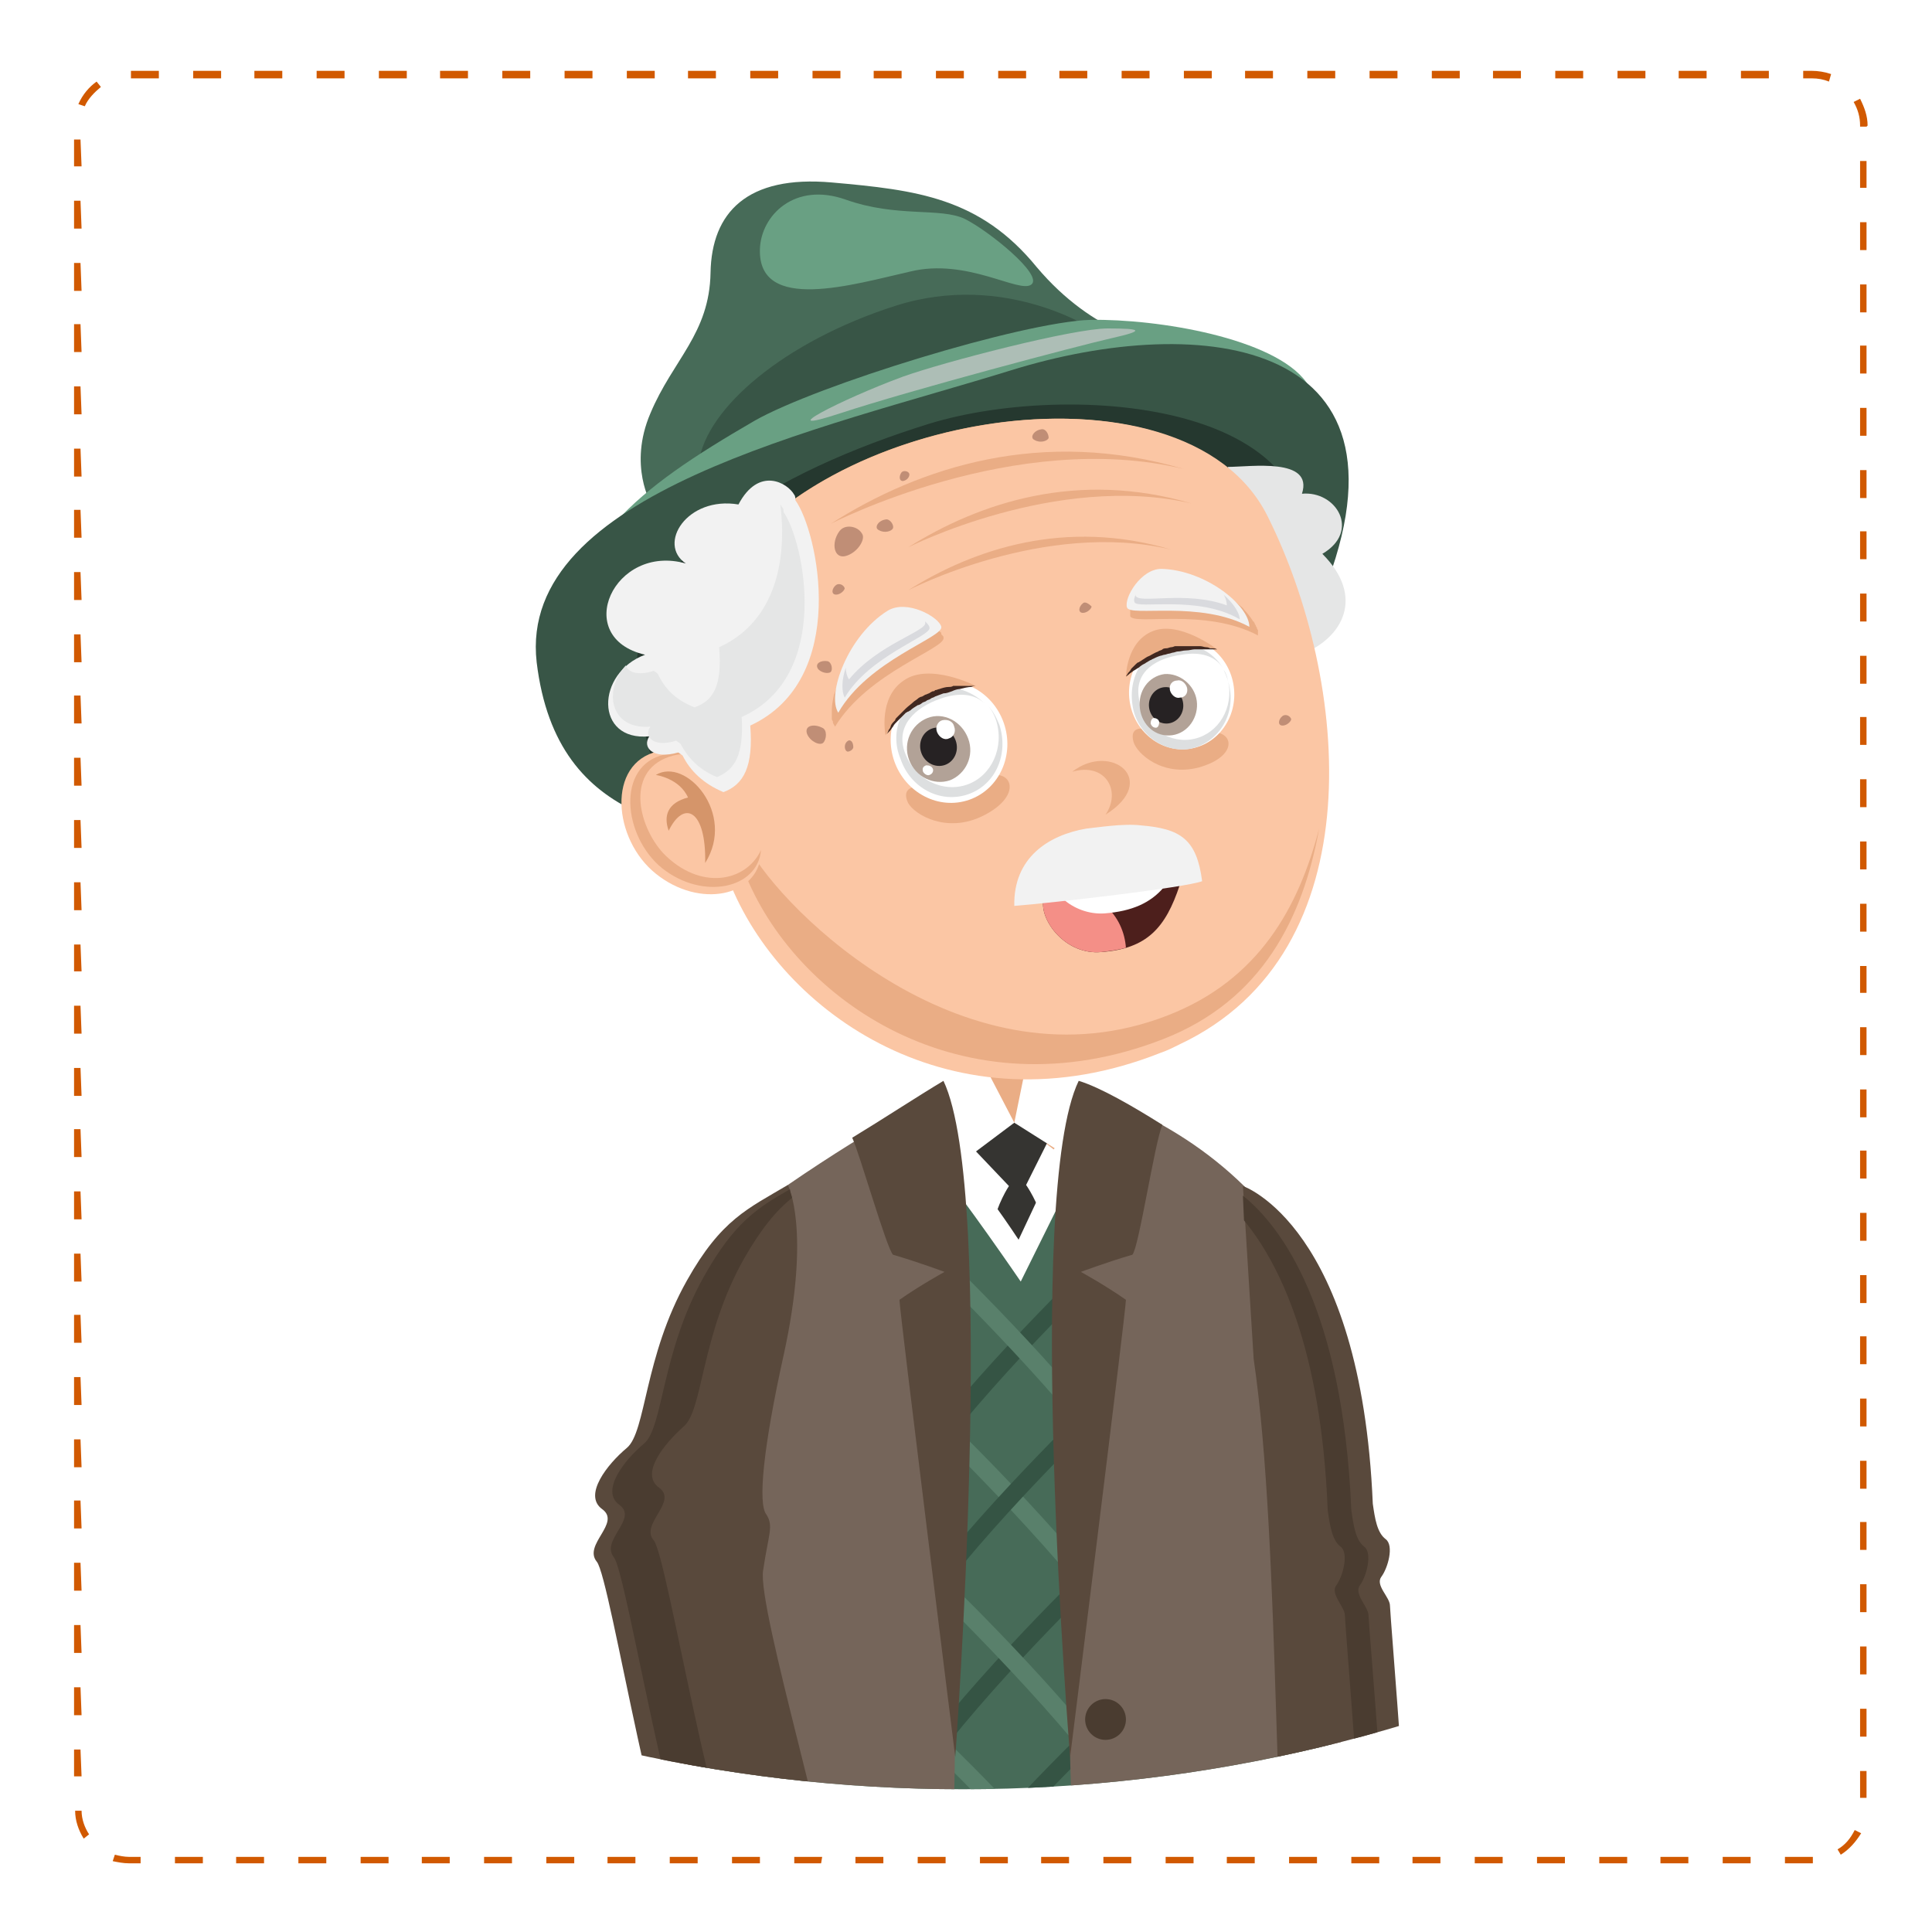 <?xml version="1.0" encoding="utf-8"?>
<!-- Generator: Adobe Illustrator 21.0.0, SVG Export Plug-In . SVG Version: 6.00 Build 0)  -->
<svg version="1.1" id="Layer_1" xmlns="http://www.w3.org/2000/svg" xmlns:xlink="http://www.w3.org/1999/xlink" x="0px" y="0px"
	 viewBox="0 0 180 180" style="enable-background:new 0 0 180 180;" xml:space="preserve">
<style type="text/css">
	.st0{fill:#FFFFFF;}
	.st1{display:none;}
	.st2{display:inline;}
	.st3{fill:url(#SVGID_1_);}
	.st4{fill:#D15900;}
	.st5{clip-path:url(#SVGID_4_);}
	.st6{fill:#FBC6A4;}
	.st7{fill:#EAAD85;}
	.st8{fill:#DE9173;}
	.st9{fill:#353431;}
	.st10{fill:#4A4944;}
	.st11{fill:#272623;}
	.st12{fill:#476B58;}
	.st13{fill:#59806B;}
	.st14{fill:#355444;}
	.st15{fill:#75655A;}
	.st16{fill:#59493C;}
	.st17{fill:#D5954D;}
	.st18{fill:#4A3C30;}
	.st19{fill:#D387AA;}
	.st20{fill:#D3C8C2;}
	.st21{fill:#A79D97;}
	.st22{fill:#42352A;}
	.st23{fill:#201F1C;}
	.st24{fill:#2B2B2B;}
	.st25{fill:#385546;}
	.st26{fill:#69A083;}
	.st27{fill:#25382F;}
	.st28{fill:#E5E6E6;}
	.st29{fill:#DDDFE0;}
	.st30{fill:#B2A297;}
	.st31{fill:#262223;}
	.st32{fill:#412820;}
	.st33{fill:#D5956A;}
	.st34{fill:#4D1F1C;}
	.st35{fill:#F48F87;}
	.st36{fill:#F2F2F2;}
	.st37{fill:#D9DADE;}
	.st38{fill:#C08E76;}
	.st39{fill:#ADBEB6;}
</style>
<rect class="st0" width="180" height="180"/>
<rect class="st0" width="180" height="180"/>
<g>
	<g>
		<g>
			<g class="st1">
				<g class="st2">
					<g>
						
							<radialGradient id="SVGID_1_" cx="96.333" cy="191" r="167.166" gradientTransform="matrix(1 0 0 -1 0 275)" gradientUnits="userSpaceOnUse">
							<stop  offset="0.173" style="stop-color:#FFFFFF"/>
							<stop  offset="1" style="stop-color:#36CDFF;stop-opacity:0.3"/>
						</radialGradient>
						<rect id="SVGID_2_" x="0.4" y="0.1" class="st3" width="180" height="180"/>
					</g>
				</g>
			</g>
			<g>
				<g>
					<g>
						<path class="st4" d="M168.9,173.6h-2.6V173h2.6V173.6z M163.1,173.6h-2.6V173h2.6V173.6z M157.3,173.6h-2.6V173h2.6V173.6z
							 M151.5,173.6H149V173h2.6v0.6H151.5z M145.8,173.6h-2.6V173h2.6V173.6z M140,173.6h-2.6V173h2.6V173.6z M134.2,173.6h-2.6
							V173h2.6V173.6z M128.5,173.6h-2.6V173h2.6V173.6z M122.7,173.6h-2.6V173h2.6V173.6z M116.9,173.6h-2.6V173h2.6V173.6z
							 M111.2,173.6h-2.6V173h2.6V173.6z M105.4,173.6h-2.6V173h2.6V173.6z M99.6,173.6H97V173h2.6V173.6z M93.9,173.6h-2.6V173h2.6
							V173.6z M88.1,173.6h-2.6V173h2.6V173.6z M82.3,173.6h-2.6V173h2.6V173.6z M76.5,173.6H74V173h2.6L76.5,173.6L76.5,173.6z
							 M70.8,173.6h-2.6V173h2.6V173.6z M65,173.6h-2.6V173H65V173.6z M59.2,173.6h-2.6V173h2.6V173.6z M53.5,173.6h-2.6V173h2.6
							V173.6z M47.7,173.6h-2.6V173h2.6V173.6z M41.9,173.6h-2.6V173h2.6V173.6z M36.2,173.6h-2.6V173h2.6V173.6z M30.4,173.6h-2.6
							V173h2.6V173.6z M24.6,173.6H22V173h2.6V173.6z M18.9,173.6h-2.6V173h2.6V173.6z M13.1,173.6H12c-0.5,0-1-0.1-1.5-0.2l0.2-0.6
							c0.4,0.1,0.9,0.2,1.3,0.2h1.1V173.6z M171.5,172.8l-0.3-0.5c0.7-0.4,1.2-1,1.6-1.8l0.6,0.3
							C172.9,171.6,172.3,172.3,171.5,172.8z M7.8,171.3c-0.5-0.8-0.8-1.7-0.8-2.6h0.6c0,0.8,0.3,1.6,0.7,2.2L7.8,171.3z
							 M173.9,167.5h-0.6V165h0.6V167.5z M7.6,165.5H6.9V163h0.6L7.6,165.5L7.6,165.5z M173.9,161.8h-0.6v-2.6h0.6V161.8z
							 M7.6,159.8H6.9v-2.6h0.6L7.6,159.8L7.6,159.8z M173.9,156h-0.6v-2.6h0.6V156z M7.6,154H6.9v-2.6h0.6L7.6,154L7.6,154z
							 M173.9,150.2h-0.6v-2.6h0.6V150.2z M7.6,148.2H6.9v-2.6h0.6L7.6,148.2L7.6,148.2z M173.9,144.4h-0.6v-2.6h0.6V144.4z
							 M7.6,142.4H6.9v-2.6h0.6L7.6,142.4L7.6,142.4z M173.9,138.7h-0.6v-2.6h0.6V138.7z M7.6,136.7H6.9v-2.6h0.6L7.6,136.7
							L7.6,136.7z M173.9,132.9h-0.6v-2.6h0.6V132.9z M7.6,130.9H6.9v-2.6h0.6L7.6,130.9L7.6,130.9z M173.9,127.1h-0.6v-2.6h0.6
							V127.1z M7.6,125.1H6.9v-2.6h0.6L7.6,125.1L7.6,125.1z M173.9,121.4h-0.6v-2.6h0.6V121.4z M7.6,119.4H6.9v-2.6h0.6L7.6,119.4
							L7.6,119.4z M173.9,115.6h-0.6V113h0.6V115.6z M7.6,113.6H6.9V111h0.6L7.6,113.6L7.6,113.6z M173.9,109.8h-0.6v-2.6h0.6V109.8
							z M7.6,107.8H6.9v-2.6h0.6L7.6,107.8L7.6,107.8z M173.9,104.1h-0.6v-2.6h0.6V104.1z M7.6,102.1H6.9v-2.6h0.6L7.6,102.1
							L7.6,102.1z M173.9,98.3h-0.6v-2.6h0.6V98.3z M7.6,96.3H6.9v-2.6h0.6L7.6,96.3L7.6,96.3z M173.9,92.5h-0.6V90h0.6V92.5z
							 M7.6,90.5H6.9V88h0.6L7.6,90.5L7.6,90.5z M173.9,86.8h-0.6v-2.6h0.6V86.8z M7.6,84.8H6.9v-2.6h0.6L7.6,84.8L7.6,84.8z
							 M173.9,81h-0.6v-2.6h0.6V81z M7.6,79H6.9v-2.6h0.6L7.6,79L7.6,79z M173.9,75.2h-0.6v-2.6h0.6V75.2z M7.6,73.2H6.9v-2.6h0.6
							L7.6,73.2L7.6,73.2z M173.9,69.4h-0.6v-2.6h0.6V69.4z M7.6,67.4H6.9v-2.6h0.6L7.6,67.4L7.6,67.4z M173.9,63.7h-0.6v-2.6h0.6
							V63.7z M7.6,61.7H6.9v-2.6h0.6L7.6,61.7L7.6,61.7z M173.9,57.9h-0.6v-2.6h0.6V57.9z M7.6,55.9H6.9v-2.6h0.6L7.6,55.9L7.6,55.9
							z M173.9,52.1h-0.6v-2.6h0.6V52.1z M7.6,50.1H6.9v-2.6h0.6L7.6,50.1L7.6,50.1z M173.9,46.4h-0.6v-2.6h0.6V46.4z M7.6,44.4H6.9
							v-2.6h0.6L7.6,44.4L7.6,44.4z M173.9,40.6h-0.6V38h0.6V40.6z M7.6,38.6H6.9V36h0.6L7.6,38.6L7.6,38.6z M173.9,34.8h-0.6v-2.6
							h0.6V34.8z M7.6,32.8H6.9v-2.6h0.6L7.6,32.8L7.6,32.8z M173.9,29.1h-0.6v-2.6h0.6V29.1z M7.6,27.1H6.9v-2.6h0.6L7.6,27.1
							L7.6,27.1z M173.9,23.3h-0.6v-2.6h0.6V23.3z M7.6,21.3H6.9v-2.6h0.6L7.6,21.3L7.6,21.3z M173.9,17.5h-0.6V15h0.6V17.5z
							 M7.6,15.5H6.9V13h0.6L7.6,15.5L7.6,15.5z M173.9,11.8h-0.6v-0.1c0-0.8-0.2-1.5-0.6-2.2l0.6-0.3c0.4,0.8,0.7,1.6,0.7,2.5
							L173.9,11.8L173.9,11.8z M7.9,9.9L7.3,9.7c0.4-0.9,1-1.6,1.7-2.1l0.4,0.5C8.8,8.6,8.2,9.2,7.9,9.9z M170.4,7.6
							c-0.5-0.2-1-0.3-1.6-0.3H168V6.6h0.8c0.6,0,1.2,0.1,1.8,0.3L170.4,7.6z M164.8,7.3h-2.6V6.6h2.6V7.3z M159,7.3h-2.6V6.6h2.6
							V7.3z M153.3,7.3h-2.6V6.6h2.6V7.3z M147.5,7.3h-2.6V6.6h2.6V7.3z M141.7,7.3h-2.6V6.6h2.6V7.3z M136,7.3h-2.6V6.6h2.6V7.3z
							 M130.2,7.3h-2.6V6.6h2.6V7.3z M124.4,7.3h-2.6V6.6h2.6V7.3z M118.6,7.3H116V6.6h2.6V7.3z M112.9,7.3h-2.6V6.6h2.6V7.3z
							 M107.1,7.3h-2.6V6.6h2.6V7.3z M101.3,7.3h-2.6V6.6h2.6V7.3z M95.6,7.3H93V6.6h2.6V7.3z M89.8,7.3h-2.6V6.6h2.6V7.3z M84,7.3
							h-2.6V6.6H84V7.3z M78.3,7.3h-2.6V6.6h2.6V7.3z M72.5,7.3h-2.6V6.6h2.6V7.3z M66.7,7.3h-2.6V6.6h2.6V7.3z M61,7.3h-2.6V6.6H61
							V7.3z M55.2,7.3h-2.6V6.6h2.6V7.3z M49.4,7.3h-2.6V6.6h2.6V7.3z M43.6,7.3H41V6.6h2.6V7.3z M37.9,7.3h-2.6V6.6h2.6V7.3z
							 M32.1,7.3h-2.6V6.6h2.6V7.3z M26.3,7.3h-2.6V6.6h2.6V7.3z M20.6,7.3H18V6.6h2.6V7.3z M14.8,7.3h-2.6V6.6h2.6
							C14.8,6.6,14.8,7.3,14.8,7.3z"/>
					</g>
				</g>
			</g>
		</g>
	</g>
</g>
<g>
	<g>
		<g>
			<g>
				<g>
					<defs>
						<ellipse id="SVGID_3_" cx="89.7" cy="49.7" rx="129.7" ry="117"/>
					</defs>
					<clipPath id="SVGID_4_">
						<use xlink:href="#SVGID_3_"  style="overflow:visible;"/>
					</clipPath>
					<g class="st5">
						<g>
							<path class="st6" d="M123.2,182c0,0-0.9,4.3-1,6.5s-0.3,4,1.2,4c1.4,0,1.9-2,2.3-4c0.6,0.2,1.4,5.5,1.4,5.5s-0.8,2.9,0.3,3
								c1.1,0.2,1.9-0.7,2.2-1.9c0.5,0.2,1.2-0.8,1.5-2.2c0.9-0.5,1.6-4.7,1.1-6.3s-2.6-3.5-2.6-3.5L123.2,182z"/>
							<path class="st7" d="M128.3,182.9c0,0,1.4,1.1,3.2,3.2c-2.1-2.1-6.9,0.2-9,2.2c0.3-1.8,0.7-4.1,0.7-4.1L128.3,182.9z"/>
							<path class="st8" d="M129.4,195.2c0.7-3.3-0.7-6.2-0.7-6.3h-0.1v0.1C128.6,189,129.9,191.9,129.4,195.2L129.4,195.2
								C129.5,195.2,129.5,195.2,129.4,195.2z"/>
							<path class="st8" d="M131,193C131,193,131.1,193,131,193c0.6-4.1-0.6-5.7-0.7-5.8h-0.1v0.1C130.2,187.3,131.5,188.9,131,193
								C130.9,193,130.9,193,131,193L131,193z"/>
							<path class="st9" d="M118.1,168.6c0,0-2.2,80.8-3.8,104.2c-7.7,4.8-14.8,0-14.8,0s-3.6-73.4-4.6-73.5
								c-1.1-0.1-3.3,70.3-3.9,73.8c-4.1,3-11.2,3.7-15.5-1.1c-1.4-15.3-4.1-102.8-4.1-102.8L118.1,168.6z"/>
							<path class="st10" d="M113.8,240.6c-4.5,1.4-11.6,0.3-11.6,0.3s-0.4-16.2-0.5-22.9c4.5,0.3,12.7,0,12.7,0
								S114.1,226.3,113.8,240.6z"/>
							<path class="st10" d="M87.8,241.1c-4.5,1.3-11.5,0.1-11.5,0.1s-1.5-15.8-1.6-22.5c4.5,0.2,12.8-0.3,12.8-0.3
								S87.5,227.5,87.8,241.1z"/>
							<path class="st11" d="M116.9,176.1c0,0-1.6,29.9-1.4,29.4c0.2-0.5-6.8-22-22.7-19.3c-15.9,2.7-17.1,31.6-17.1,31.6
								s-2.4-38.3-2.4-38.8L116.9,176.1z"/>
							<g>
								<path class="st7" d="M99.2,101c-1.6-0.4-3.8-0.6-3.8-0.6v-3.8l-3.5,0.1c0,0,0.2,1.8,0.2,3.8c-2.4,0.5-4.7,1.3-4.7,1.3
									C90.1,107.3,98.1,106.9,99.2,101z"/>
								<path class="st7" d="M99.3,101c-1.6-0.4-3.8-0.6-3.8-0.6s0-0.7,0-1.6c-1.8,0.5-3.5,0-3.5,0s0.1-0.3,0.1,1.7
									c-2.4,0.5-4.7,1.3-4.7,1.3C87.1,112,101.4,111.4,99.3,101z"/>
								<path class="st0" d="M92.6,105.1h3l4.9,3.8l-5.5,8.3l-6.4-9.1c0,0,3.7-2.8,4-2.9V105.1z"/>
								<path class="st9" d="M94,110.5c0,0-4.5,6.7,1.1,10.8c5.2-4.3,0.5-10.9,0.5-10.9l2.2-4.4l-3.3-1.4l-4.4,1.8L94,110.5z"/>
							</g>
							<path class="st12" d="M124.5,178.2c0.4-44.4-11-71.1-22.2-74.2c-0.9,1.2-7.3,13.1-7.3,13.1s-7.3-9.9-9.1-11.5
								c-21,5.3-21.3,51.8-20.8,72.7C65.1,178.3,91.3,190.5,124.5,178.2z"/>
							<path class="st13" d="M86,162.3l1.1-1.2c0.1,0.1,10.2,9.7,16.7,18.2l-1.3,1C96,171.8,86,162.3,86,162.3z"/>
							<path class="st13" d="M91.7,183.7c0.8,0,1.5,0,2.3,0c-3.9-4-6.9-6.9-7-7l-1.1,1.2C86,178,88.5,180.3,91.7,183.7z"/>
							<path class="st13" d="M86,132.3l1.1-1.2c0.1,0.1,10.2,9.7,16.7,18.2l-1.3,1C96,141.9,86,132.4,86,132.3z"/>
							<g>
								<path class="st14" d="M85.9,162.9l1.3,1c6.4-8.4,16.4-17.9,16.5-18l-1.1-1.2C102.5,144.8,92.4,154.4,85.9,162.9z"/>
								<path class="st14" d="M93.7,183.8c0.7,0,1.4,0,2.2,0c4.2-4.5,7.7-7.8,7.8-7.9l-1.1-1.2C102.6,174.7,98.4,178.7,93.7,183.8z"
									/>
								<path class="st14" d="M85.9,177.9l1.3,1c6.4-8.4,16.4-17.9,16.5-18l-1.1-1.2C102.5,159.8,92.4,169.4,85.9,177.9z"/>
								<path class="st14" d="M85.9,134.7l1.3,1c6.4-8.4,16.4-17.9,16.5-18l-1.1-1.2C102.5,116.6,92.4,126.2,85.9,134.7z"/>
								<path class="st14" d="M85.9,147.9l1.3,1c6.4-8.4,16.4-17.9,16.5-18l-1.1-1.2C102.5,129.8,92.4,139.4,85.9,147.9z"/>
							</g>
							<path class="st13" d="M86,117.3l1.1-1.2c0.1,0.1,10.2,9.7,16.7,18.2l-1.3,1C96,126.9,86,117.4,86,117.3z"/>
							<path class="st13" d="M86,147.3l1.1-1.2c0.1,0.1,10.2,9.7,16.7,18.2l-1.3,1C96,156.9,86,147.4,86,147.3z"/>
							<path class="st0" d="M87.3,108.7c0.2-0.3,1-1,1.5-1.1c2.1,1.8,6.1,7.9,6.1,7.9l3.9-8.3c0,0,1.1,0.4,2,0.7l-5.7,11.5
								C95.1,119.4,89.7,111.5,87.3,108.7z"/>
							<polygon class="st0" points="94.5,104.6 88.1,109.4 87,101.8 92.1,100 							"/>
							<polygon class="st0" points="100.7,101.1 101.3,108.9 94.5,104.6 95.5,99.7 							"/>
							<path class="st15" d="M73.4,110.4C66.8,119.9,61.6,167,63,183c2.7,3.2,14.3,7.1,23.6,6.1c4.5-2.1,1.3-87.5,1.3-87.5
								S81.7,104.7,73.4,110.4z"/>
							<path class="st15" d="M116.6,111.2c6.6,9.5,9.6,54.8,8.2,70.8c-2.7,3.3-14.3,6.5-23.6,5.5c-3.6-29.8-0.2-85.8-0.2-85.8
								S109.6,103.9,116.6,111.2z"/>
							<path class="st16" d="M89,163.7c0,0-5.2-41.6-5.2-42.6c2-1.4,4.2-2.6,4.2-2.6s-2.4-0.9-4.8-1.6c-0.6-0.6-3.1-9.4-3.8-10.9
								c2.8-1.7,6-3.8,8.5-5.3C92.9,111.2,89,163.7,89,163.7z"/>
							<path class="st16" d="M99.7,163.7c0,0,5.2-41.6,5.2-42.6c-2-1.4-4.2-2.6-4.2-2.6s2.4-0.9,4.8-1.6c0.6-0.6,2.1-10.6,2.8-12.1
								c-2.7-1.7-5.8-3.5-7.8-4.1C95.4,111.2,99.7,163.7,99.7,163.7z"/>
							<g>
								<g>
									<path class="st17" d="M77.2,188.2c0.5,7.5-12.6,68.7-17.8,100.2c-0.5,2.9-3.1,1.8-3-0.1c1.1-7.5,19.3-97,17-99.3
										c-3.7-3.6-9.8,3.4-11.4,0.7c-1.7-3,4.1-4.7,6.4-5.3C74.3,182.9,77,185.8,77.2,188.2z"/>
									<g>
										<path class="st6" d="M70.5,172.4c2.5,3.2,0.7,6.4,2.6,8.5c2.4,2.2,4.1,3.9,3.7,5.5c-0.5-0.3-1.2-1.6-2.4-1.4
											c0,0-1.1,0.6-0.7,4.6c-0.2,0.8-1.3,2-2.4,0.1c0.1,2.1-1.7,2-2.2,0.4c-0.2,1.4-1.8,1.7-2.3,0.1c-0.9,2.4-2.6-1.6-1.4-5.6
											c1.1-3.6-0.2-10.6-0.2-10.6S67.9,169.2,70.5,172.4z"/>
									</g>
									<g>
										<path class="st7" d="M71.6,175.5c-0.3,2.6,0.5,5.1,0.5,5.1s-1.1-1.8-2.8-1.7c-1.7,0.1-2,1.7-3.3,3.3
											c1-1.8-0.1-5.8-0.1-5.8S70.4,174.6,71.6,175.5z"/>
									</g>
								</g>
							</g>
							<path class="st16" d="M73,126.3c-1.9,8.6-2.4,13.8-1.6,14.8c0.7,1.1,0.2,1.8-0.3,5.2c-0.6,3.4,7.1,28.8,6.3,30.6
								c-3.3-1.3-9.8-0.1-12.6,2c-3.4-2.3-7.9-31.9-9.2-33.4c-1.3-1.6,2.3-3.6,0.5-4.9c-1.8-1.3,0.5-4.2,2.3-5.7
								c1.8-1.5,1.6-8.5,5.6-15.6c3.2-5.7,5.7-6.7,9.4-8.9C73.4,110.4,75.6,114.5,73,126.3z"/>
							<g>
								<path class="st18" d="M66,178.1c-3.3-4.1-7.6-31.5-8.8-33c-1.3-1.6,2.3-3.6,0.5-4.9c-1.8-1.3,0.5-4.2,2.3-5.7
									c1.8-1.5,1.6-8.5,5.6-15.6c2.8-5,5-6.4,8-8.1c0,0.2,0.1,0.5,0.2,0.8c-1.5,1.2-2.9,2.9-4.5,5.7c-4,7.1-3.8,14.1-5.6,15.6
									c-1.8,1.6-4.1,4.4-2.3,5.7c1.8,1.3-1.8,3.4-0.5,4.9s5.7,30,9,33.2C68.4,177.1,67,177.5,66,178.1z"/>
								<path class="st16" d="M71.5,176.4c-0.3,0-0.6,0.1-0.9,0.2C70.9,176.5,71.2,176.4,71.5,176.4z"/>
							</g>
							<path class="st16" d="M116.8,126.6c2.6,17.7,1.7,50.5,3.8,57.6c3.1,0.7,7.2,0.9,10.9-1c0.2-6.9-2-32.8-2-33.6
								s-1.4-1.9-0.8-2.7c0.6-0.8,1.2-2.9,0.4-3.5s-1-1.9-1.2-3.3c-1.1-25.9-12.1-29.6-12.1-29.6L116.8,126.6z"/>
							<path class="st18" d="M129.5,184.1c-0.7,0.2-1.4,0.4-2.1,0.5c0-8.5-2.1-33.3-2.1-34.1s-1.4-2-0.8-2.8s1.2-3,0.4-3.6
								c-0.8-0.6-1-2-1.2-3.4c-0.6-15.1-4.5-23-7.8-27l-0.1-2.3c3.5,2.8,9.3,10.4,10.1,29.3c0.2,1.4,0.4,2.8,1.2,3.4
								c0.8,0.6,0.2,2.8-0.4,3.6s0.8,2,0.8,2.8S129.6,175.1,129.5,184.1z"/>
							<g>
								<circle class="st18" cx="103" cy="160.2" r="1.9"/>
							</g>
							<g>
								<circle class="st18" cx="103.9" cy="174.2" r="1.9"/>
							</g>
							<g>
								<path class="st6" d="M80,273.1l-0.9,8.8c0,0-1.4,2-1.8,2.5c0.5,0.4,2.6,1.8,3.9,3c1.4-1.5,3.6-4.1,3.6-4.1l0.9-10.7
									L80,273.1z"/>
								<path class="st7" d="M84.9,277.7c0,0-0.1,0.6-0.4,3.6c-1.9-2.6-4.9-0.4-4.9-0.4l0.5-2.7L84.9,277.7z"/>
								<g>
									<g>
										<path class="st19" d="M66,291v-0.1c0.1,0.1,0.1,0.2,0.1,0.3C66.1,291.2,66.1,291.1,66,291z"/>
									</g>
									<path class="st20" d="M74.6,279.7c-0.9,0.1-1.2,1.4-1.5,2.4c-0.5,1.4-2.2,2.8-2.4,3.5c-0.2,0.7,3.4,2,5.2,1.1
										c1.7-0.9,3.2-3.8,3.5-4.7c0.3-0.9-0.4-1.6-0.8-1.8C78.1,280,75.4,279.7,74.6,279.7z"/>
									<g>
										<path class="st20" d="M85.5,286.8c0.3,0.8,0.7,2.6,0.2,3.5c-1.3,2.5-5,5.7-10.6,6.9c-3.4,0.7-9.7,0.1-9.7-3.9
											c0-0.7,0.4-1.5,0.7-2.3c0.2,1.1,1.6,2.7,5.2,3C76.7,294.5,83.4,290.7,85.5,286.8z"/>
									</g>
									<path class="st21" d="M65.3,294.1c0.7,3.3,6.5,3.8,9.6,3.1c5.7-1.3,9.4-4.4,10.6-6.9c0.5-1,0.1-2.8-0.2-3.5
										c-0.1,0.1-0.2,0.3-0.3,0.5c0,0.6,0.2,2,0,2.4c-1.2,2.5-4.9,5.3-10.5,6.5C71.9,296.8,67.2,296,65.3,294.1z"/>
									<g>
										<path class="st16" d="M84.9,282.1c-0.7,1.5-4.4,3.3-5.1,2.6c-0.9-0.9-2.5-2.7-3.5-2.3c-0.5,0.2-2.2,3.4-3.1,3.2
											c-0.7-0.3,1.9-3,1.7-3.4c-0.4-0.6-1.7,0.3-2.7,0.7c-0.9,0.8-1.4,1.2-2.1,1.8c-1.9,1.7-4,3.7-4,6.4c0.2,1.2,1.8,2.7,5.1,3
											c5.5,0.6,12.3-3.2,14.1-6.8c0.5-0.7,0.3-3.3-0.3-5.6C84.9,281.8,84.9,281.9,84.9,282.1z"/>
									</g>
									<path class="st22" d="M70.7,292.8c-2.3-0.2-3.7-1-4.5-1.8l0,0c0-0.1,0-0.3,0-0.5c0.7,0.4,1.8,0.7,3.1,0.8
										c5.5,0.6,12.3-3.2,14.1-6.8c0.1-0.2,0.2-0.6,0.2-1.1c0.5-0.3,0.9-0.7,1.1-1.1c0.2,1.7,0.2,3.3-0.1,3.8
										C82.8,289.6,76,293.4,70.7,292.8z"/>
									<path class="st0" d="M76.6,283.7c0.1,0,0.1-0.1,0-0.2c0,0-1.7-1.8-3.6-0.6c-0.1,0-0.2,0.1-0.1,0.2c0,0.1,0.1,0.1,0.2,0.1
										c1.7-1,3.1,0.5,3.2,0.6c0,0.1,0.1,0.1,0.1,0.1C76.5,283.9,76.5,283.9,76.6,283.7z"/>
									<path class="st0" d="M75.6,285.4c0.1-0.1,0.1-0.2,0-0.3c0,0-1.9-2.1-3.7-0.6c-0.1,0.1-0.1,0.2,0,0.3c0,0.1,0.1,0.1,0.2,0
										c1.5-1.4,3.1,0.4,3.2,0.5c0,0.1,0.1,0.1,0.1,0.1C75.5,285.4,75.5,285.4,75.6,285.4z"/>
								</g>
							</g>
							<g>
								<path class="st6" d="M109.1,273.1l0.9,8.8c0,0,1.5,2,1.9,2.5c-0.5,0.4-2.6,1.8-3.9,3c-1.4-1.5-3.6-4.1-3.6-4.1l-0.9-10.7
									L109.1,273.1z"/>
								<path class="st7" d="M104.4,277.7c0,0,0.1,0.6,0.4,3.6c1.9-2.6,4.9-0.4,4.9-0.4l-0.5-2.7L104.4,277.7z"/>
								<g>
									<g>
										<path class="st19" d="M123.2,291v-0.1c-0.1,0.1-0.1,0.2-0.1,0.3C123.1,291.2,123.1,291.1,123.2,291z"/>
									</g>
									<path class="st20" d="M114.6,279.7c0.9,0.1,1.2,1.4,1.5,2.4c0.5,1.4,2.2,2.8,2.4,3.5c0.2,0.7-3.5,2-5.2,1.1
										c-1.7-0.9-3.2-3.8-3.5-4.7c-0.3-0.9,0.4-1.6,0.8-1.8C111.1,280,113.8,279.7,114.6,279.7z"/>
									<g>
										<path class="st20" d="M103.8,286.8c-0.4,0.8-0.8,2.6-0.3,3.5c1.3,2.5,5,5.7,10.6,6.9c3.4,0.7,9.7,0.1,9.7-3.9
											c0-0.7-0.4-1.5-0.7-2.3c-0.2,1.1-1.6,2.7-5.2,3C112.6,294.5,105.8,290.7,103.8,286.8z"/>
									</g>
									<path class="st21" d="M123.8,294.1c-0.7,3.3-6.5,3.8-9.6,3.1c-5.7-1.3-9.3-4.4-10.6-6.9c-0.4-1,0-2.8,0.3-3.5
										c0.1,0.1,0.2,0.3,0.3,0.5c0,0.6-0.2,2,0,2.4c1.2,2.5,4.9,5.3,10.5,6.5C117.3,296.8,122,296,123.8,294.1z"/>
									<g>
										<path class="st16" d="M104.3,281.6c-0.6,2.3-0.8,4.9-0.3,5.6c1.8,3.5,8.6,7.3,14.1,6.8c3.3-0.3,4.8-1.8,5.1-3
											c0-2.7-2.1-4.7-4-6.4c-0.7-0.6-1.2-1-2.1-1.8c-1-0.5-2.3-1.3-2.7-0.7c-0.3,0.4,2.4,3.2,1.7,3.4c-0.8,0.2-2.5-3-3.1-3.2
											c-1-0.4-2.6,1.4-3.5,2.3c-0.8,0.7-4.4-1.1-5.1-2.6C104.3,281.9,104.3,281.8,104.3,281.6z"/>
									</g>
									<path class="st22" d="M104.7,286c-0.3-0.6-0.4-2.1-0.1-3.7c0.3,0.4,0.7,0.8,1.2,1.2c0,0.4,0.1,0.7,0.2,0.9
										c1.8,3.5,8.6,7.3,14.1,6.8c1.3-0.1,2.3-0.4,3.1-0.8c0,0.1,0,0.3,0,0.5c-0.8,0.8-2.2,1.6-4.5,1.8
										C113.2,293.2,106.4,289.4,104.7,286z"/>
									<path class="st0" d="M112.6,283.7c-0.1,0-0.1-0.1,0-0.2c0,0,1.7-1.8,3.6-0.6c0.1,0,0.2,0.1,0.1,0.2c0,0.1-0.1,0.1-0.2,0.1
										c-1.7-1-3.1,0.5-3.2,0.6c0,0.1-0.1,0.1-0.1,0.1S112.7,283.9,112.6,283.7z"/>
									<path class="st0" d="M113.8,285.4c-0.2-0.1-0.2-0.2-0.1-0.3c0,0,1.9-2.1,3.7-0.6c0.1,0.1,0.1,0.2,0,0.3s-0.2,0.1-0.3,0
										c-1.5-1.4-3.1,0.4-3.2,0.5C113.9,285.4,113.8,285.4,113.8,285.4C113.7,285.4,113.7,285.4,113.8,285.4z"/>
								</g>
							</g>
							<path class="st23" d="M114.3,270c-0.2,2.4-0.3,4.8-0.3,6c-0.6,0.6-1.8,0.4-2.5,0.8c-2.8,0.7-7.3,1.5-11.9-0.2
								c-0.1-1.4-0.2-3.7-0.3-6.4C101.3,270.8,107.4,271.9,114.3,270z"/>
							<path class="st23" d="M75.8,276.3c-0.1-1.5-0.1-2.8-0.4-6.1c2,0.7,8.4,1.8,15.6-0.4c0,2.3-0.4,4.8-0.4,6.5
								C89,277,82.5,278.8,75.8,276.3z"/>
							<path class="st24" d="M75.8,278c8.2,3.4,15.3-0.4,15.3-0.4s0.1-2,0.4-6c-9.7,3.1-16.4,0.1-16.4,0.1S75.2,275.8,75.8,278z"/>
							<path class="st24" d="M99.4,278c8.2,3.4,15.3-0.4,15.3-0.4s0.1-2,0.4-6c-9.7,3.1-16.4,0.1-16.4,0.1S98.8,275.8,99.4,278z"/>
						</g>
						<g>
							<g>
								<path class="st12" d="M107.8,32c0,0-5.8-0.7-11.2-7.1c-5.3-6.5-11.2-7.2-19.1-7.9s-11.2,2.8-11.3,8.4
									c-0.1,5.7-3.5,8.1-5.6,13.1c-2.1,4.9,0.1,8.5,0.1,8.5L107.8,32z"/>
								<path class="st25" d="M102,30.8c0,0-8.3-5.6-18.6-2.3S65.8,38,65.1,43.1L102,30.8z"/>
								<path class="st26" d="M121.7,35.6c-3-4.1-13.8-5.9-20.1-5.8c-6.4,0.2-25.5,6.1-31.3,9.4c-5.7,3.3-9.9,6.1-12.9,9.4
									C57.4,48.6,124.7,39.8,121.7,35.6z"/>
								<path class="st25" d="M122.8,56.4c10.7-25-10.9-27.4-28.6-21.9S48.2,45.9,50,61.7c1.9,15.8,14.8,15.5,24,17.6
									C85.4,81.9,112.1,81.3,122.8,56.4z"/>
								<path class="st27" d="M120.1,57.2c8.4-19.6-19.7-22-33.6-17.7C72.7,43.8,58,51.7,59.4,64.1c1.5,12.4,6.4,16.8,13.6,18.4
									C81.9,84.6,111.8,76.8,120.1,57.2z"/>
							</g>
							<g>
								<path class="st28" d="M121.4,60.9c3.7-1.5,5.8-5.3,1.8-9.3c3.6-2.1,1.3-5.9-1.9-5.6c1.1-3.4-4.8-2.5-6.9-2.5
									C114.4,43.5,117.8,62.3,121.4,60.9z"/>
							</g>
							<path class="st7" d="M114.8,44c-5.7-2.1-11.3-2.7-23.3-0.3c-16.1,3.2-22,11.2-25.2,11.3C73.8,40.1,103.2,33.8,114.8,44z"/>
							<path class="st6" d="M109.9,97.3c-0.6,0.3-1.2,0.6-1.8,0.8c-19.2,7.6-35.4-3.7-40.2-16.1c-4.6-9-4.4-17.4-2.9-23.3l0,0l0,0
								c0.4-1.3,0.8-2.5,1.2-3.5c8.1-16.7,44.1-22.8,51.9-7.1C125.7,63.3,128.2,88.7,109.9,97.3z"/>
							<path class="st7" d="M122.9,77.2c-1.5,8.3-5.3,16-14.5,19.6c-18.7,7.3-34.5-3.7-39.1-15.7c-3.6-9.1-4.4-16.9-2.9-22.6
								c-1,5.5-0.7,12.8,3.3,20.4c3.2,6,20.4,23,39.1,15.7C117.3,91.3,121,84.5,122.9,77.2z"/>
							<path class="st7" d="M103,75.9c5.1-3.2,0.5-6.8-3.1-4C103,71,104.5,73.7,103,75.9z"/>
							<g>
								<g>
									<path class="st7" d="M92.9,72.2c1.6,0.1,1.9,2.2-1.3,3.8c-3.4,1.7-6.4-0.1-7-1.2c-0.7-1.5,0.8-1.5,0.8-1.5
										S91.3,72,92.9,72.2z"/>
									
										<ellipse transform="matrix(0.944 -0.331 0.331 0.944 -17.904 33.162)" class="st0" cx="88.4" cy="69.1" rx="5.4" ry="5.7"/>
									<path class="st29" d="M83.9,70.7c0.9,2.7,3.7,4.2,6.3,3.3s3.8-3.8,2.9-6.5c-0.3-0.7-0.6-1.3-1.1-1.8l0,0
										c0.3,0.3,0.6,0.8,0.8,1.4c0.8,2.5-0.4,5.2-2.7,6s-4.9-0.5-5.8-3c-0.9-2.5,1-4.2,3.3-5c1.7-0.6,3.2-0.5,4.2,0.5
										c-1.4-1.4-3.4-1.9-5.2-1.3C84.1,65.2,82.8,68.1,83.9,70.7z"/>
									<path class="st30" d="M86.4,66.9c-1.5,0.6-2.3,2.3-1.7,3.9c0.6,1.6,2.3,2.4,3.8,1.9c1.5-0.6,2.3-2.3,1.7-3.9
										C89.6,67.2,87.9,66.3,86.4,66.9z"/>
									
										<ellipse transform="matrix(0.944 -0.331 0.331 0.944 -18.104 32.798)" class="st31" cx="87.4" cy="69.6" rx="1.7" ry="1.8"/>
									<path class="st0" d="M87.8,67.1c-0.4,0.1-0.7,0.6-0.5,1.1s0.7,0.8,1.1,0.6c0.4-0.1,0.7-0.6,0.5-1.1
										C88.8,67.2,88.3,67,87.8,67.1z"/>
									<path class="st0" d="M86.3,71.3c-0.3,0.1-0.4,0.3-0.3,0.6c0.1,0.2,0.4,0.4,0.6,0.3c0.3-0.1,0.4-0.4,0.3-0.6
										S86.6,71.3,86.3,71.3z"/>
									<path class="st7" d="M90.9,63.9c0,0-4.3-2.2-6.7-0.5c-2.4,1.6-1.7,5.1-1.7,5.1C85.4,63.6,90.9,63.9,90.9,63.9z"/>
									<path class="st32" d="M90.7,63.9c-0.1,0-0.2,0-0.3,0s-0.3,0-0.5,0s-0.5,0-0.7,0c-0.1,0-0.3,0-0.4,0
										C88.7,64,88.5,64,88.4,64c-0.3,0-0.6,0.1-0.9,0.2c-0.1,0-0.2,0.1-0.4,0.1c0,0.1-0.1,0.1-0.2,0.1l-0.2,0.1
										c-0.1,0.1-0.2,0.1-0.4,0.2c-0.1,0-0.2,0.1-0.4,0.2c-0.1,0-0.3,0.1-0.4,0.2s-0.3,0.2-0.4,0.3c-0.2,0.2-0.5,0.4-0.7,0.6
										s-0.4,0.4-0.6,0.6c-0.1,0.1-0.2,0.2-0.3,0.3s-0.1,0.2-0.1,0.2c-0.2,0.2-0.3,0.3-0.4,0.5c0,0.1-0.1,0.3-0.2,0.4
										c-0.1,0.3-0.2,0.4-0.2,0.4s0.1-0.1,0.3-0.3c0.1-0.1,0.2-0.3,0.3-0.4c0.1-0.2,0.2-0.3,0.4-0.5c0.1-0.1,0.3-0.3,0.5-0.5
										c0.1-0.1,0.2-0.2,0.3-0.3c0.1,0,0.1-0.1,0.2-0.1s0.1-0.1,0.2-0.1c0.2-0.2,0.4-0.3,0.7-0.5c0.1,0,0.3-0.1,0.4-0.2
										s0.3-0.1,0.4-0.2s0.3-0.1,0.4-0.2s0.3-0.1,0.4-0.2c0.3-0.1,0.5-0.2,0.8-0.3c0.3,0,0.5-0.1,0.8-0.2c0.2-0.1,0.5-0.2,0.7-0.2
										c0.4-0.1,0.8-0.2,1.1-0.2c0.2-0.1,0.4-0.1,0.4-0.1S90.9,63.9,90.7,63.9z"/>
								</g>
							</g>
							<g>
								<g>
									<path class="st7" d="M113.6,68.3c1.4,0.4,1.3,2.3-1.9,3.2c-3.4,0.9-5.8-1.3-6.1-2.4c-0.4-1.5,1-1.2,1-1.2
										S112.2,67.9,113.6,68.3z"/>
									
										<ellipse transform="matrix(0.991 -0.132 0.132 0.991 -7.557 15.034)" class="st0" cx="110.1" cy="64.7" rx="4.9" ry="5.2"/>
									<path class="st29" d="M105.5,65.6c0.3,2.6,2.7,4.5,5.2,4.2c2.5-0.4,4.3-2.8,3.9-5.5c-0.1-0.7-0.3-1.3-0.6-1.9
										c0.3,0.4,0.4,0.9,0.5,1.5c0.3,2.5-1.3,4.7-3.6,5c-2.3,0.3-4.5-1.4-4.8-3.9c-0.4-2.5,1.7-3.7,4-4c1.7-0.3,3.1,0.1,3.8,1.2
										c-0.9-1.5-2.7-2.4-4.5-2.2C106.9,60.3,105.1,62.7,105.5,65.6z"/>
									<path class="st30" d="M108.5,62.8c-1.5,0.2-2.5,1.6-2.3,3.2s1.5,2.7,3,2.5s2.5-1.7,2.3-3.2
										C111.3,63.8,109.9,62.7,108.5,62.8z"/>
									
										<ellipse transform="matrix(0.991 -0.131 0.131 0.991 -7.685 14.845)" class="st31" cx="108.7" cy="65.7" rx="1.6" ry="1.7"/>
									<path class="st0" d="M109.7,63.4c-0.5,0-0.8,0.4-0.7,0.9c0.1,0.4,0.5,0.8,0.9,0.7c0.5,0,0.8-0.4,0.7-0.9
										C110.5,63.7,110.1,63.3,109.7,63.4z"/>
									<path class="st0" d="M107.5,66.9c-0.2,0-0.3,0.3-0.3,0.5c0.1,0.3,0.3,0.4,0.5,0.4c0.2,0,0.3-0.3,0.3-0.5
										C108,67.1,107.8,66.9,107.5,66.9z"/>
									<path class="st7" d="M113.4,60.5c0,0-3.5-2.7-6-1.7s-2.5,4.3-2.5,4.3C108.5,59.2,113.4,60.5,113.4,60.5z"/>
									<path class="st32" d="M113.4,60.5c-0.2-0.1-0.3-0.1-0.6-0.1c-0.1,0-0.2-0.1-0.4-0.1s-0.4-0.1-0.6-0.1c-0.1,0-0.2,0-0.3,0
										c-0.2,0-0.3,0-0.4,0c-0.3,0-0.5,0-0.8,0c-0.1,0-0.3,0-0.4,0s-0.1,0-0.2,0h-0.2c-0.1,0-0.2,0.1-0.4,0.1
										c-0.1,0-0.3,0.1-0.4,0.1s-0.3,0-0.4,0.1c-0.1,0.1-0.3,0.1-0.4,0.2c-0.3,0.1-0.6,0.3-0.8,0.4c-0.3,0.1-0.5,0.3-0.7,0.4
										c-0.1,0.1-0.2,0.1-0.3,0.2c-0.1,0-0.2,0.1-0.3,0.2c-0.1,0.1-0.3,0.3-0.4,0.4c-0.1,0.2-0.2,0.3-0.3,0.4
										c-0.1,0.2-0.2,0.3-0.2,0.3s0.1,0,0.3-0.2c0.1-0.1,0.3-0.2,0.4-0.3c0.2-0.1,0.3-0.2,0.5-0.3c0.2-0.2,0.4-0.3,0.6-0.4
										c0.1-0.1,0.2-0.1,0.3-0.2c0.1,0,0.1-0.1,0.2-0.1s0.1-0.1,0.2-0.1c0.2-0.1,0.4-0.2,0.7-0.3c0.1,0,0.3-0.1,0.4-0.1
										s0.3-0.1,0.4-0.1s0.3-0.1,0.4-0.1s0.3-0.1,0.4-0.1c0.3,0,0.5-0.1,0.8-0.1s0.6-0.1,0.8-0.1s0.5,0,0.7,0c0.4,0,0.7,0,1,0
										S113.4,60.5,113.4,60.5S113.3,60.5,113.4,60.5z"/>
								</g>
							</g>
							<g>
								<path class="st6" d="M70.9,79.6c-0.3,3.9-5.7,5.1-9.8,1.8c-4-3.2-4.6-10.3,0.2-11.4c4.6-1,6.7,3,6.7,3L70.9,79.6z"/>
								<path class="st7" d="M61.7,80.9c3.8,3,8.9,1.9,9.2-1.7c-1.4,3-5.7,3.8-9.1,0.3c-2.4-2.6-3.6-7.9,0.9-9.1
									c0.8-0.2,1.5-0.2,2.2,0c-0.8-0.3-1.8-0.4-3-0.1C57.4,71.3,58,77.9,61.7,80.9z"/>
								<path class="st33" d="M64.1,74.3c-1.9,0.5-2.3,1.7-1.8,3.1c1.4-2.9,3.5-2,3.4,3c2.9-4.6-1.8-9.9-4.6-8.2
									C61.1,72.2,63.3,72.5,64.1,74.3z"/>
							</g>
							<g>
								<path class="st34" d="M102.6,88.7c4.3-0.3,6-2.3,7.3-6.2c-7.2,0.7-12.7,1.4-12.7,1.4C96.9,85.8,99.3,89,102.6,88.7z"/>
								<path class="st35" d="M97.2,83.9c0,0,1.8-0.2,4.6-0.5c0.4,0.2,0.7,0.6,1.1,0.9c1.3,1.1,1.9,2.6,2,4
									c-0.7,0.2-1.4,0.3-2.3,0.4C99.3,89,96.9,85.8,97.2,83.9z"/>
								<path class="st0" d="M99.1,83.8c1.9-0.3,5.3-0.7,9.3-1.1c-1.2,1.4-2.9,2.2-5.5,2.4C101.4,85.2,100,84.6,99.1,83.8z"/>
							</g>
							<g>
								<path class="st7" d="M77.8,67.7c-0.1-0.2-0.2-0.3-0.2-0.4v-0.1c-0.1-0.1-0.1-0.2-0.1-0.3s0-0.1,0-0.2c0,0,0-0.1,0-0.2
									c0-0.1,0-0.2,0-0.3v-0.1c0-0.4,0.1-0.9,0.2-1.4l0,0c0.1-0.1,0.1-0.3,0.2-0.5l0,0l0,0c0.7-2.3,2.4-4.9,4.8-6.4
									c1.4-0.9,3.6-0.1,4.6,0.8l0,0l0,0c0.1,0.1,0.1,0.1,0.2,0.2l0,0c0.1,0.1,0.2,0.1,0.2,0.2s0,0.1,0,0.1l0.1,0.1
									c0.1,0.1,0.1,0.1,0.1,0.2C88.2,60.4,80.9,62.6,77.8,67.7z"/>
								<path class="st36" d="M78.1,66.4c2.8-4.9,9.8-7,9.6-8c-0.2-0.9-3.2-2.6-5-1.5C79,59.2,77,64.7,78.1,66.4z"/>
								<path class="st37" d="M78.7,65c-0.3-0.6-0.3-1.6,0.1-2.8c0,0.4,0.1,0.8,0.3,1.1c2.7-3.3,7.3-4.5,7.1-5.3c0-0.1,0-0.1,0-0.1
									c0.2,0.2,0.4,0.4,0.4,0.6C86.7,59.3,81,61.1,78.7,65z"/>
							</g>
							<g>
								<path class="st7" d="M117.2,59.2c0-0.2,0-0.3,0-0.4v-0.1c0,0-0.1-0.1-0.1-0.2c0-0.1-0.1-0.1-0.1-0.2c0-0.1-0.1-0.1-0.1-0.2
									c0-0.1-0.1-0.1-0.1-0.2c-0.1,0-0.1-0.1-0.1-0.1c-0.2-0.3-0.5-0.7-0.8-1l0,0c-0.1-0.2-0.3-0.3-0.4-0.4l0,0l0,0
									c-1.7-1.5-4.2-2.8-6.8-2.8c-1.6-0.1-2.9,1.6-3.3,2.8l0,0l0,0c-0.1,0.1-0.1,0.2-0.1,0.3l0,0c0,0.1,0,0.1,0,0.2s0,0.1,0,0.1
									c0,0.1,0,0.2,0,0.2c0,0.1,0,0.1,0,0.2C105.6,58.3,112.3,56.6,117.2,59.2z"/>
								<path class="st36" d="M116.4,58.4c-4.6-2.5-11.1-0.9-11.4-1.8c-0.3-0.9,1.3-3.6,3.2-3.6C112.3,53.1,116.4,56.4,116.4,58.4z"
									/>
								<path class="st37" d="M115.5,57.7c0-0.6-0.6-1.5-1.5-2.3c0.2,0.3,0.3,0.7,0.3,1c-3.8-1.4-8.2-0.1-8.5-0.9c0-0.1,0-0.1,0-0.1
									c-0.1,0.3-0.2,0.5-0.1,0.7C105.9,56.8,111.6,55.4,115.5,57.7z"/>
							</g>
							<path class="st36" d="M69.9,67.6c0.3,3.8-0.6,5.5-2.5,6.2c-1.9-0.8-3.1-2-3.8-3.4c-0.1-0.1-0.3-0.2-0.4-0.3
								c-2.4,0.7-3.4-0.5-2.7-1.5c-5.1,0.5-5-5.9-0.4-7.6c-6.9-1.6-2.9-10.4,3.8-8.5c-2.7-1.8,0.1-6.3,4.9-5.5
								c1.9-3.6,4.6-2,5.2-0.9c0.1,0.1,0.1,0.3,0.1,0.5C76.2,49.5,79.2,63.3,69.9,67.6z"/>
							<path class="st28" d="M69.1,66.8c0.2,3.5-0.6,4.9-2.3,5.6c-1.7-0.7-2.7-1.8-3.4-3.1c-0.1-0.1-0.3-0.2-0.4-0.3
								c-2.1,0.7-3.1-0.4-2.4-1.3c-3.8,0.3-4.4-3.4-2.3-5.7c0.2,0.6,1.1,1,2.6,0.5c0.2,0.1,0.3,0.2,0.4,0.3c0.6,1.3,1.6,2.4,3.4,3.1
								c1.8-0.6,2.6-2.1,2.3-5.6c5.5-2.5,6.3-8.6,5.7-13.3c0.1,0.1,0.1,0.2,0.2,0.3c0.1,0.1,0.1,0.2,0.1,0.4
								C74.9,50.4,77.6,63,69.1,66.8z"/>
							<path class="st7" d="M110.3,43.7c-13.2-3.9-24.6-0.2-32.9,5.1C77.4,48.8,94.6,39.9,110.3,43.7z"/>
							<path class="st7" d="M109.1,51.2c-9.8-2.9-18.3-0.1-24.5,3.8C84.6,55,97.3,48.4,109.1,51.2z"/>
							<path class="st7" d="M111,46.9c-10.6-3.1-19.7-0.1-26.4,4.1C84.6,51,98.4,44,111,46.9z"/>
							<g>
								<path class="st36" d="M106.3,76.9c3.7,0.3,5.2,1.3,5.7,5.2c-1.6,0.6-13.7,2-17.5,2.3c-0.1-4.5,3.2-6.6,6.7-7.2
									C102.2,77.1,104.7,76.7,106.3,76.9z"/>
							</g>
							<path class="st38" d="M76.7,69.2c-0.3,0.3-1.2-0.1-1.5-0.8c-0.3-0.8,0.6-1,1.4-0.6C77.1,68,77,68.9,76.7,69.2z"/>
							<path class="st38" d="M80.3,49.7c0.4,0.5-0.4,1.8-1.5,2.1s-1.4-1.2-0.6-2.3C78.7,48.8,79.9,49,80.3,49.7z"/>
							<path class="st38" d="M84.7,44.1c0.1,0.2-0.1,0.6-0.5,0.7c-0.4,0.1-0.5-0.4-0.2-0.8C84.2,43.8,84.6,43.9,84.7,44.1z"/>
							<path class="st38" d="M83.2,49.2c-0.1,0.3-0.8,0.5-1.3,0.2c-0.5-0.2-0.1-0.9,0.6-1C82.9,48.3,83.3,48.9,83.2,49.2z"/>
							<path class="st38" d="M97.7,40.8c-0.1,0.3-0.8,0.5-1.3,0.2c-0.5-0.2-0.1-0.9,0.6-1C97.4,39.9,97.7,40.4,97.7,40.8z"/>
							<path class="st38" d="M78.7,54.8c0,0.2-0.4,0.6-0.8,0.6c-0.5,0-0.4-0.6,0-0.9C78.2,54.3,78.6,54.5,78.7,54.8z"/>
							<path class="st38" d="M101.7,56.5c0,0.2-0.4,0.6-0.8,0.6c-0.5,0-0.4-0.6,0-0.9C101.1,56,101.5,56.3,101.7,56.5z"/>
							<path class="st38" d="M120.3,67c0,0.2-0.4,0.6-0.8,0.6c-0.5,0-0.4-0.6,0-0.9C119.8,66.5,120.2,66.7,120.3,67z"/>
							<path class="st38" d="M77.4,62.6c-0.2,0.2-0.9,0.1-1.2-0.3c-0.3-0.5,0.3-0.8,0.9-0.7C77.5,61.7,77.6,62.4,77.4,62.6z"/>
							<path class="st38" d="M78.9,70c-0.2-0.1-0.3-0.6,0-0.9c0.3-0.3,0.6,0,0.6,0.5C79.5,69.9,79,70.1,78.9,70z"/>
							<path class="st26" d="M84.8,25.3c5.3-1.3,10.2,2.1,11.3,1.2c1.1-0.9-4-5-6.2-6.1c-2.3-1.1-6.3-0.1-11.1-1.8
								c-4.8-1.7-7.9,1.5-8,4.6C70.6,29.2,79.5,26.5,84.8,25.3z"/>
							<path class="st39" d="M78.3,38.5c6.7-2.2,22.2-6.3,25.3-7s2.8-0.9-0.4-0.9S88,33.7,84.1,35.1C78.4,37.2,71.6,40.7,78.3,38.5z
								"/>
						</g>
					</g>
				</g>
			</g>
		</g>
	</g>
</g>
</svg>
